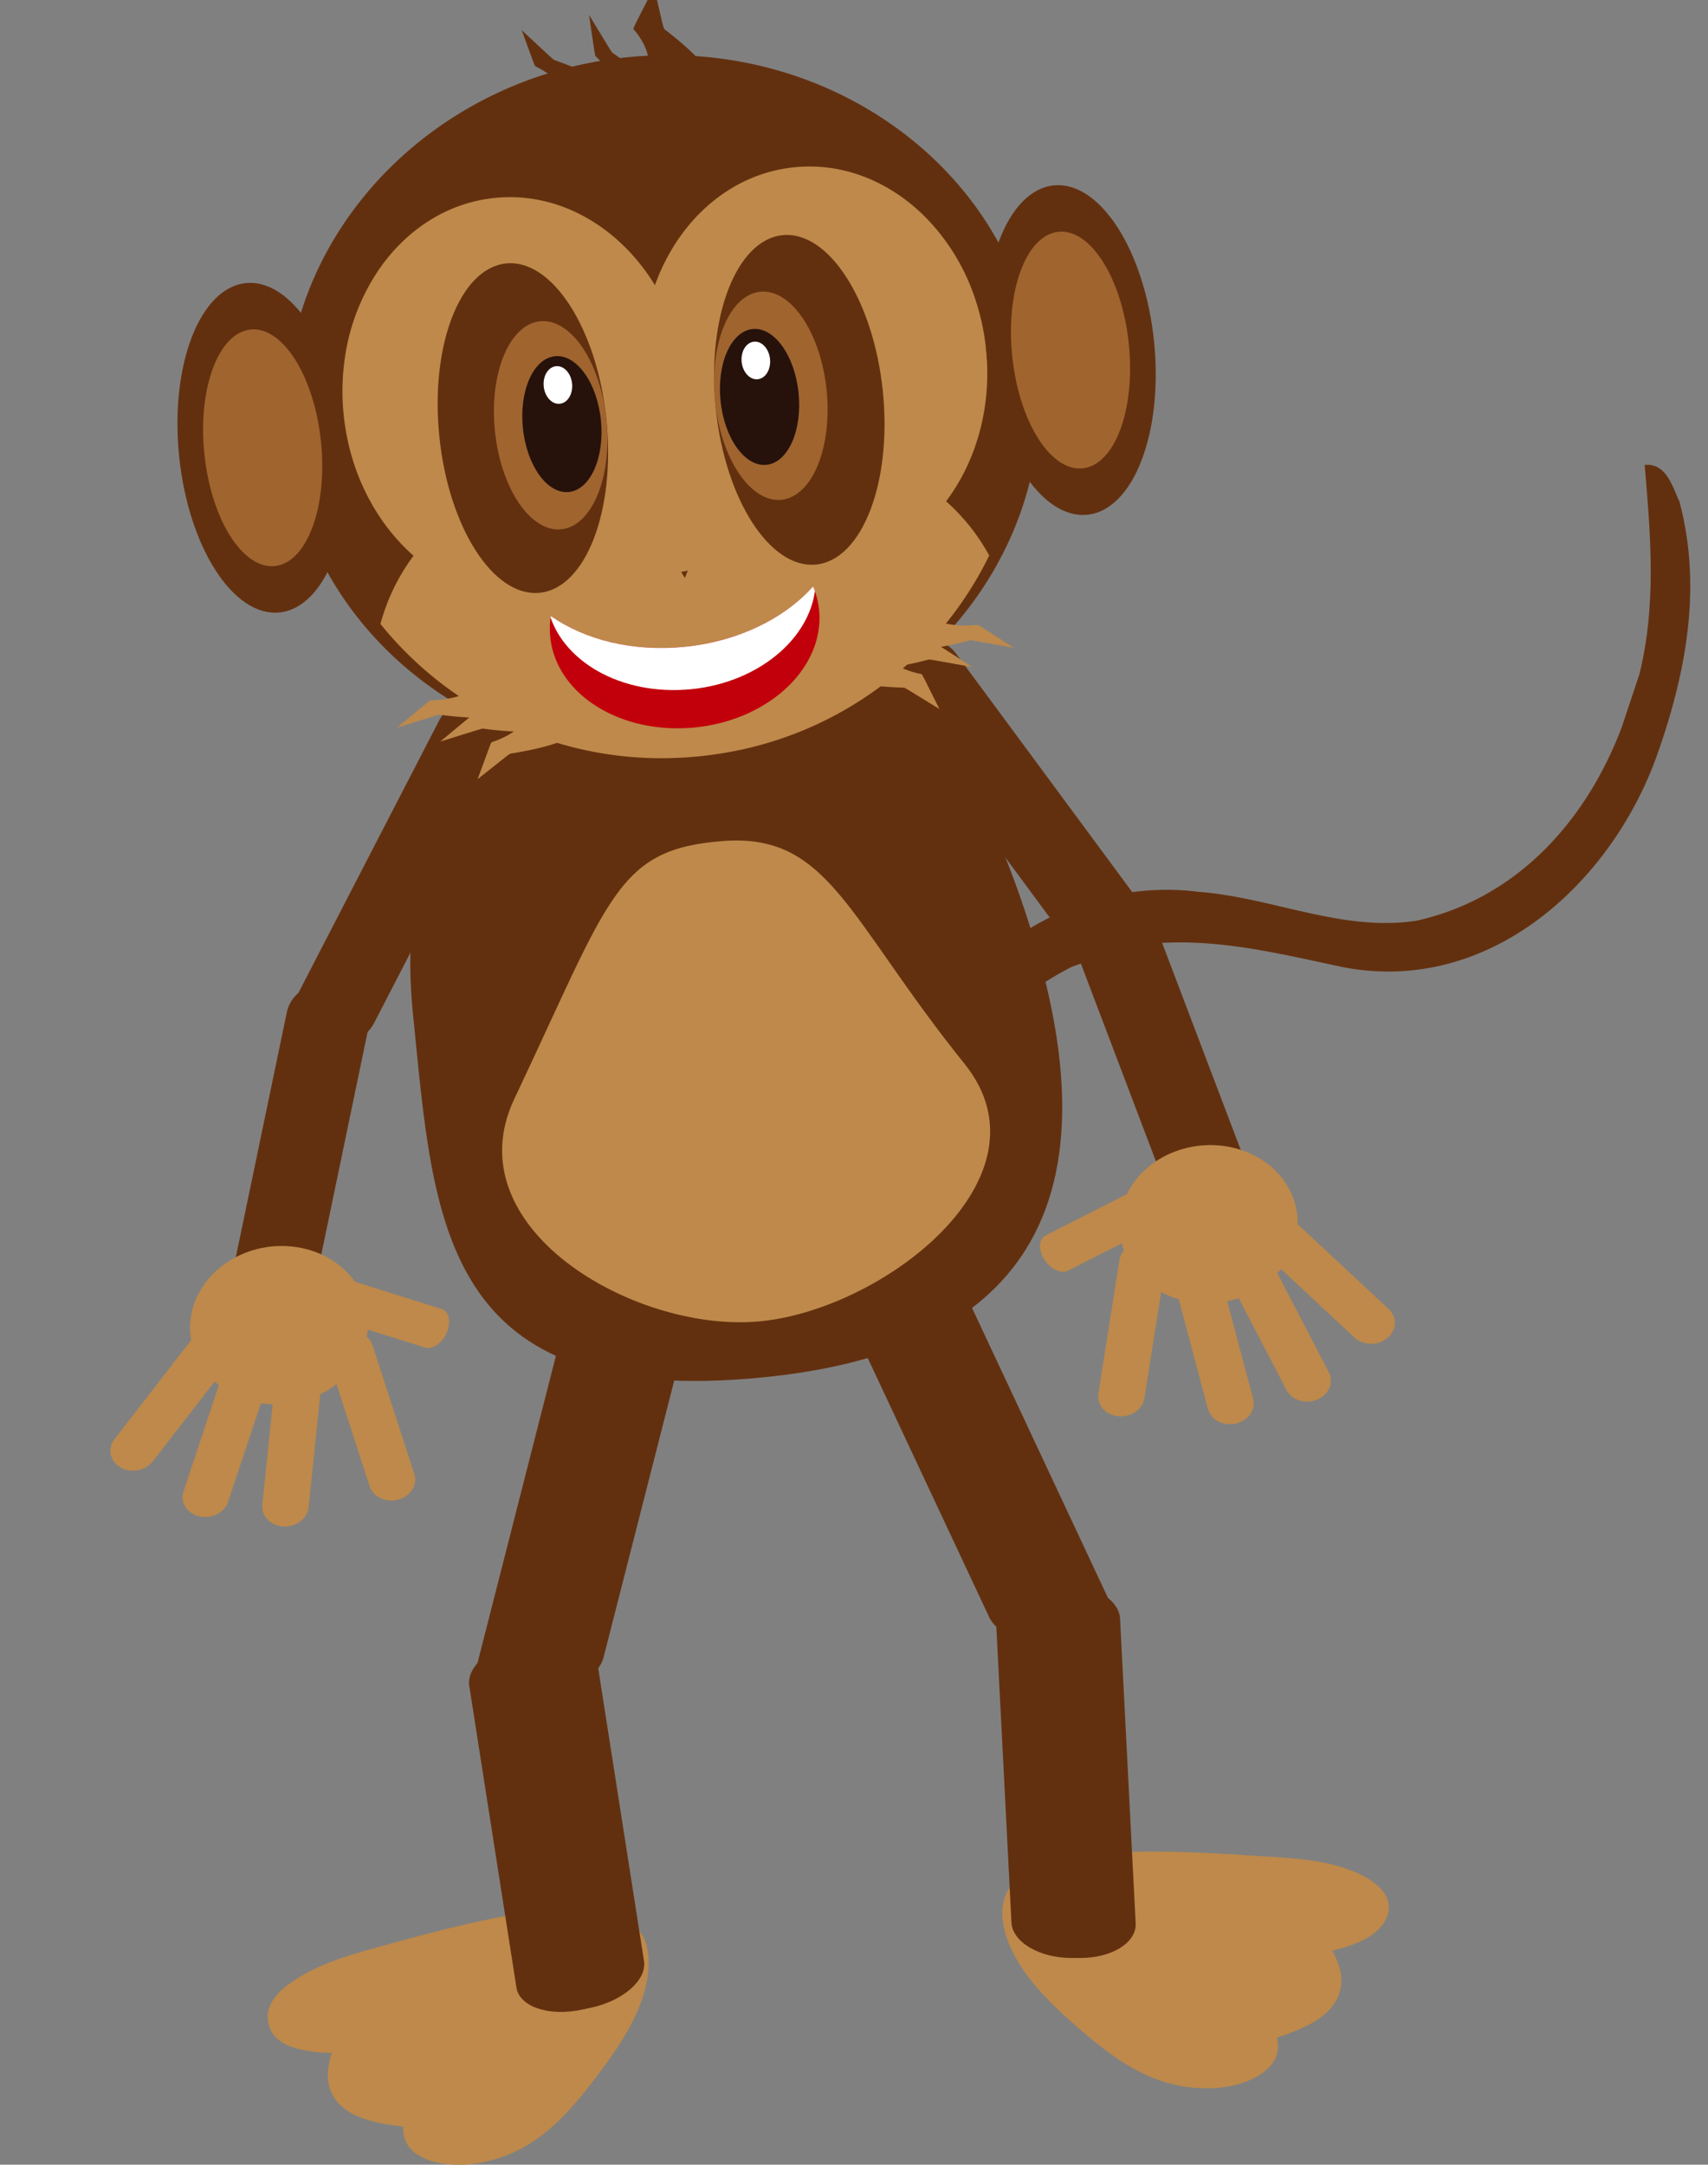 <svg id="Layer_1" data-name="Layer 1" xmlns="http://www.w3.org/2000/svg" viewBox="0 0 789.25 1000"><rect x="0" y="0" width="789.25" height="1000" fill="#808080" stroke="none"/><defs><style>.cls-1{fill:#63300f;}.cls-2,.cls-4{fill:none;}.cls-2{stroke:#63300f;stroke-miterlimit:10;stroke-width:2.67px;}.cls-3{fill:#be894a;}.cls-5{fill:#a0642f;}.cls-6{fill:#26120b;}.cls-7{fill:#fff;}.cls-8{fill:#c2000b;}</style></defs><title>monkey 14</title><path class="cls-1" d="M417.62,637.19c0,2.67,2.66,2.67,2.66,5.34l-2.66,2.66c-2.67,0-5.33,0-8-2.66C391,589.22,399,530.58,428.28,479.94c5.33-5.33,8-10.66,13.33-18.65,26.65-34.65,69.29-53.31,111.94-48C588.2,416,620.18,432,654.83,426.64c48-10.66,80-48,95.95-90.62l8-24c8-32,5.33-64,2.66-95.95,8,0,10.66,10.66,13.33,16,10.66,40,2.66,80-10.66,117.27-21.33,58.64-77.3,109.28-143.93,96-37.31-8-69.3-16-106.61-8a129.81,129.81,0,0,1-18.66,8c-69.3,34.65-88,119.94-77.29,191.9Z"/><path class="cls-2" d="M417.62,637.19c0,2.67,2.66,2.67,2.66,5.34l-2.66,2.66c-2.67,0-5.33,0-8-2.66C391,589.22,399,530.58,428.28,479.94c5.33-5.33,8-10.66,13.33-18.65,26.65-34.65,69.29-53.31,111.94-48C588.2,416,620.18,432,654.83,426.64c48-10.66,80-48,95.95-90.62l8-24c8-32,5.33-64,2.66-95.95,8,0,10.66,10.66,13.33,16,10.66,40,2.66,80-10.66,117.27-21.33,58.64-77.3,109.28-143.93,96-37.31-8-69.3-16-106.61-8a129.81,129.81,0,0,1-18.66,8c-69.3,34.65-88,119.94-77.29,191.9Z"/><path class="cls-3" d="M253.29,888.61c-29.11,3.68-61.29,12.92-88.5,20.6-39.74,12.54-51.8,32.86-1.62,32.61-12.76,26-1.4,30.7,31.5,35-9.68,20.48,21.56,18.87,39.06,12.42,20.11-8.18,32.17-28.49,43.51-43.08,14.66-22,34-63-19-59.11"/><path class="cls-3" d="M251.52,882.18c-24,3.26-47.42,9.2-70.73,15.61-16.52,4.55-34.06,8.81-48,19.28-6.84,5.12-11.67,12.39-7.65,20.8,5.53,11.57,28.1,10.53,38,10.61l-5.76-10c-4.49,9.62-9.33,21.32-2.58,31.08,7.72,11.17,26.09,12.08,38.08,13.7q-2.34-4.1-4.66-8.2c-8.66,21.47,14.6,26.78,31,24.47,27.92-3.92,43.83-23.08,59.72-44.63,10.44-14.14,21.38-31.68,20.78-50-.72-21.78-24.25-25.47-41.47-24.55-8.55.46-8.59,13.79,0,13.33,12.22-.65,28.74-.73,28.13,15.17-.44,11.34-7.84,22.87-13.73,32.14-9.21,14.48-20.91,29.84-35.51,39.11-6.51,4.13-42.3,14-36.05-1.54,1.24-3.06-1.32-7.75-4.65-8.2-8.66-1.17-17.33-2.35-25.63-5.19-9.87-3.38-5.11-13.12-1.9-20,2.1-4.49-.36-10-5.75-10-3.75,0-26.87-2.3-26.35-3.44,3.67-7.94,18.77-12.26,26-14.84,29.29-10.48,61.47-17.66,92.25-21.84,8.48-1.15,4.86-14-3.54-12.85Z"/><path class="cls-3" d="M505.6,862.8c29.25-2.28,62.63.26,90.83,2.27,41.47,4.24,57.38,21.69,8.2,31.6,17.76,22.92,7.58,29.79-23.78,40.64,13.63,18.1-17.28,22.85-35.73,20.08C523.77,953.45,507.85,936,493.79,924c-18.81-18.63-46.07-54.82,6.63-61.74"/><path class="cls-3" d="M505.6,869.47c30.3-2.09,60.6.1,90.83,2.26,10,.71,21.25,2.95,30,8.06,5.82,3.41-19.7,9.62-23.57,10.46s-6.5,6.4-4,9.79c3.27,4.4,10.9,12.75,6.27,18.35-5.76,7-18,9.66-26.06,12.5-3.84,1.35-6.5,6-4,9.79,8.6,13-25.37,10.93-32.15,9.39-17.54-4-33.7-20-46-32.36-7.61-7.64-15.1-16.44-19-26.61-6.34-16.39,11.82-20.5,24.3-22.4,8.47-1.3,4.86-14.14-3.54-12.85-17.39,2.65-38.8,11.16-35.14,32.64,3.08,18.06,17.8,33.27,30.94,45,20.28,18,39.75,33.13,68.2,31,16.91-1.26,36.34-11.78,24-30.5l-4,9.79c11-3.85,27.76-8.08,34.29-18.86,6.73-11.11.38-22.28-6.53-31.57l-4,9.78c10.91-2.35,29.57-5.46,34.45-17.57,3.65-9-4.43-15.8-11.7-19.38-15.54-7.68-34.23-7.88-51.13-9-24.11-1.63-48.28-2.64-72.42-1-8.52.59-8.58,13.92,0,13.33Z"/><path class="cls-3" d="M204.08,604.72c3.44,1.07,4.5,5.93,2.38,10.85h0c-2.13,4.91-6.64,8-10.07,6.95l-41-12.85c-3.43-1.08-4.5-5.94-2.37-10.85h0c2.12-4.92,6.63-8,10.06-7Z"/><path class="cls-1" d="M137.58,459.29c-4.15,8-.18,17.33,8.85,20.76l2.51,1c9,3.43,19.71-.3,23.86-8.33l65.47-126.75c4.15-8,.19-17.33-8.84-20.76l-2.51-.95c-9-3.44-19.72.29-23.87,8.32Z"/><path class="cls-1" d="M104.21,603.61c-1.8,8.63,4.67,16.72,14.44,18.07l2.72.37c9.78,1.35,19.16-4.55,21-13.18L170.7,472.69c1.79-8.63-4.67-16.72-14.45-18.07l-2.72-.38c-9.77-1.34-19.15,4.56-20.95,13.19Z"/><path class="cls-3" d="M70.59,675.13a11.81,11.81,0,0,1-14.94,2.73h0c-4.88-2.85-6.09-8.7-2.72-13.06l40.33-52.09A11.84,11.84,0,0,1,108.21,610h0c4.88,2.86,6.09,8.71,2.71,13.07Z"/><path class="cls-3" d="M142.6,696.35c-.53,5.21-5.76,9.15-11.67,8.82h0c-5.9-.33-10.26-4.82-9.72-10l6.4-62.11c.54-5.2,5.76-9.15,11.67-8.82h0c5.91.34,10.26,4.82,9.73,10Z"/><path class="cls-3" d="M105.41,693.8c-1.68,5-7.65,8-13.34,6.7h0C86.38,699.16,83.12,694,84.8,689l20-60.14c1.68-5,7.65-8,13.34-6.7h0c5.69,1.34,8.94,6.51,7.27,11.55Z"/><path class="cls-3" d="M191.46,680.93c1.61,5-1.71,10.27-7.41,11.83h0c-5.71,1.55-11.65-1.22-13.26-6.2l-19.28-59.41c-1.62-5,1.7-10.27,7.4-11.82h0c5.71-1.56,11.65,1.22,13.26,6.2Z"/><path class="cls-3" d="M169.62,616.79c-3.53,20.06-24.59,34.26-47,31.72S84.79,627.66,88.33,607.6s24.6-34.26,47-31.72S173.16,596.74,169.62,616.79Z"/><path class="cls-1" d="M220.45,769c-2.38,9.33,7.84,16.19,22.84,15.32l4.16-.25c15-.87,29.08-9.15,31.46-18.48l37.6-147.25c2.39-9.33-7.84-16.19-22.83-15.31l-4.16.24c-15,.87-29.08,9.15-31.47,18.48Z"/><path class="cls-1" d="M238.64,918.15c1.38,8.83,14.75,13.43,29.87,10.29l4.2-.88c15.12-3.14,26.26-12.85,24.87-21.68L275.79,766.56c-1.38-8.83-14.75-13.44-29.87-10.29l-4.2.87c-15.12,3.15-26.26,12.85-24.88,21.68Z"/><path class="cls-1" d="M512.27,738.8c4.06,8.67-4.12,17.41-18.27,19.51l-3.93.59c-14.16,2.1-28.93-3.22-33-11.89L392.91,610.16c-4.07-8.67,4.11-17.41,18.27-19.52l3.93-.58c14.16-2.11,28.93,3.22,33,11.89Z"/><path class="cls-1" d="M524.78,888.51c.46,8.92-11.1,16.08-25.82,16l-4.09,0c-14.72-.09-27-7.4-27.48-16.33l-7.21-140.81c-.46-8.93,11.1-16.09,25.82-16l4.09,0c14.72.1,27,7.41,27.48,16.33Z"/><path class="cls-3" d="M483.19,570.71c-3.22,1.64-3.52,6.61-.65,11.1h0c2.86,4.5,7.8,6.82,11,5.18L532,567.46c3.22-1.63,3.51-6.6.65-11.1h0c-2.87-4.5-7.8-6.82-11-5.18Z"/><path class="cls-1" d="M526.13,416.09c5.34,7.24,2.89,17.07-5.49,22l-2.33,1.36c-8.38,4.9-19.5,3-24.85-4.23L409.08,321c-5.35-7.24-2.89-17.07,5.49-22l2.32-1.36c8.38-4.89,19.51-3,24.86,4.24Z"/><path class="cls-1" d="M581.58,552.94c3.12,8.22-2,17.28-11.43,20.25l-2.62.82c-9.44,3-19.62-1.3-22.74-9.51L495.55,434.84c-3.12-8.22,2-17.29,11.43-20.25l2.62-.82c9.44-3,19.62,1.29,22.74,9.51Z"/><path class="cls-3" d="M625.91,617.91a11.81,11.81,0,0,0,15.18.21h0c4.37-3.63,4.65-9.61.64-13.35l-47.92-44.68a11.8,11.8,0,0,0-15.18-.2h0c-4.37,3.63-4.65,9.6-.64,13.35Z"/><path class="cls-3" d="M558.16,650.88c1.34,5,7.11,8.07,12.89,6.75h0c5.78-1.31,9.38-6.47,8-11.51l-16-60.23c-1.34-5-7.11-8.06-12.89-6.75h0c-5.78,1.31-9.38,6.47-8,11.51Z"/><path class="cls-3" d="M594.47,642.15c2.44,4.69,8.8,6.66,14.21,4.38h0c5.4-2.27,7.81-7.91,5.37-12.61l-29.14-56c-2.44-4.69-8.81-6.66-14.21-4.38h0c-5.41,2.27-7.81,7.91-5.37,12.61Z"/><path class="cls-3" d="M507.54,643.82c-.82,5.18,3.28,9.85,9.16,10.43h0c5.87.58,11.3-3.15,12.12-8.33l9.76-61.85c.82-5.18-3.29-9.85-9.16-10.43h0c-5.87-.58-11.3,3.15-12.12,8.33Z"/><path class="cls-3" d="M519.08,576.87c6.62,19.2,29.62,29.71,51.38,23.45s34-26.88,27.42-46.09-29.62-29.7-51.38-23.45S512.46,557.67,519.08,576.87Z"/><path class="cls-1" d="M479.2,438.85C523.35,591.78,433.31,628,353.68,636.17c-151.06,15.45-153.06-71.95-162.86-167.83C180.5,367.5,236.7,279.16,316.33,271S450.93,340.93,479.2,438.85Z"/><path class="cls-1" d="M479.55,170.23a152.5,152.5,0,0,1-7.91,66.36A156.55,156.55,0,0,1,463.28,256c-24,46.94-71.3,82.43-129.19,91.91q-5.62.92-11.37,1.51t-11.44.82c-57.36,2.38-109.83-21.68-143-61.24a158.18,158.18,0,0,1-14.27-20A152.7,152.7,0,0,1,137.39,150.2a158.1,158.1,0,0,1,18.25-41.86c27.28-44.06,76-75.93,134.05-81.87s112.2,15.42,147.84,53a158.08,158.08,0,0,1,26.34,37.3A151.8,151.8,0,0,1,479.55,170.23Z"/><path class="cls-4" d="M311.83,221.36a92.52,92.52,0,0,1-13.07,24.39A92.71,92.71,0,0,1,316.5,267a92.36,92.36,0,0,1,13.07-24.39A92.45,92.45,0,0,1,311.83,221.36Z"/><path class="cls-3" d="M455.65,161.38a106.66,106.66,0,0,0-5.17-23.72,97.13,97.13,0,0,0-24-38.48C410.32,83.57,389.21,75,367,77.28c-29.77,3-53.74,24.82-64.36,54.47-16.42-26.89-44.3-43.36-74.06-40.31-22.17,2.26-41.12,14.91-53.75,33.47a97.08,97.08,0,0,0-15.75,42.54,106.86,106.86,0,0,0-.26,24.28c2.73,26.72,15,49.78,32.27,65a93.64,93.64,0,0,0-15.3,31.51,166.78,166.78,0,0,0,136.72,61.88c3.62-.14,7.25-.4,10.91-.77s7.26-.86,10.84-1.46a166.7,166.7,0,0,0,122.85-91.26,93.12,93.12,0,0,0-19.94-25.06C451.08,213.16,458.38,188.1,455.65,161.38ZM316.49,267c-.56-.92-1.14-1.83-1.73-2.73a95.06,95.06,0,0,0-6.45-8.7q-2.79-3.31-5.82-6.33L301.26,248c-.82-.78-1.66-1.54-2.51-2.29.68-.9,1.35-1.82,2-2.75.32-.47.63-.95,1-1.42q2.35-3.56,4.41-7.38a95.74,95.74,0,0,0,5.71-12.84,92.67,92.67,0,0,0,17.73,21.24q-1.53,2-2.95,4.16c-.95,1.43-1.86,2.88-2.72,4.37-.29.49-.58,1-.86,1.49a90,90,0,0,0-4.6,9.41h0c-.23.52-.44,1-.66,1.56l-.66,1.71Z"/><ellipse class="cls-3" cx="303.16" cy="219.49" rx="59.02" ry="46.03" transform="translate(-20.75 31.97) rotate(-5.84)"/><ellipse class="cls-1" cx="121.37" cy="206.86" rx="38.8" ry="76.47" transform="translate(-20.41 13.42) rotate(-5.84)"/><ellipse class="cls-1" cx="241.61" cy="197.78" rx="38.8" ry="76.47" transform="translate(-18.86 25.6) rotate(-5.84)"/><ellipse class="cls-5" cx="254.45" cy="196.47" rx="25.9" ry="48.3" transform="translate(-18.66 26.9) rotate(-5.84)"/><ellipse class="cls-6" cx="259.64" cy="195.94" rx="18.12" ry="31.53" transform="translate(-18.58 27.42) rotate(-5.84)"/><ellipse class="cls-1" cx="369.34" cy="184.73" rx="38.8" ry="76.47" transform="translate(-16.87 38.52) rotate(-5.84)"/><ellipse class="cls-5" cx="356.18" cy="182.85" rx="25.9" ry="48.3" transform="translate(-16.75 37.17) rotate(-5.84)"/><ellipse class="cls-1" cx="494.67" cy="161.74" rx="38.8" ry="76.47" transform="translate(-13.88 51.15) rotate(-5.84)"/><ellipse class="cls-5" cx="494.67" cy="161.74" rx="27.09" ry="54.92" transform="translate(-13.88 51.15) rotate(-5.84)"/><ellipse class="cls-5" cx="121.37" cy="206.86" rx="27.09" ry="54.92" transform="translate(-20.41 13.42) rotate(-5.84)"/><ellipse class="cls-6" cx="350.98" cy="183.38" rx="18.12" ry="31.53" transform="translate(-16.83 36.65) rotate(-5.84)"/><ellipse class="cls-7" cx="257.79" cy="177.86" rx="6.59" ry="8.72" transform="translate(-16.75 27.14) rotate(-5.84)"/><ellipse class="cls-7" cx="349.26" cy="166.54" rx="6.59" ry="8.72" transform="translate(-15.13 36.38) rotate(-5.84)"/><path class="cls-1" d="M264.79,78.16c7.58-19.74,4.9-36.22-17.51-47.61-.54-1.16-1-2.31-1.37-3.41l-4.86-13.22,11.74,10.92c1,.92,2,1.87,3.18,2.82,24.8,8.86,47.23,19.92,39.86,39.74-1.72,2.89-16.76,6.16-25.71,9Z"/><path class="cls-1" d="M283.09,80.15c9.2-20,9.26-38.16-8-54.3-.29-1.33-.49-2.64-.68-3.91-1.3-8.83-2.23-15.07-2.23-15.07l8.38,13.79c.7,1.16,1.43,2.36,2.28,3.58,19.7,13.81,37.07,29.6,28,49.67-1.86,2.82-15,3.75-23,5.25Z"/><path class="cls-1" d="M264.63,68.21c30.78-17.73,44.82-35.57,28-54.84a43.53,43.53,0,0,1,1.84-4C299,.48,302.21-5.82,302.21-5.82s1.48,6.28,3.57,15.19a34.19,34.19,0,0,0,1.11,4c22.66,17.47,39.89,36.4,9.3,54.29-5.29,2.39-28.21.67-42.79.55Z"/><path class="cls-3" d="M404.29,258c10.11,20.73,24.38,33.16,47.54,30.65,1.23.67,2.38,1.42,3.48,2.13l13.2,8.51-15.91-2.86c-1.33-.24-2.72-.49-4.19-.65-22.78,5.94-45.7,8.74-56-11.94-1.09-3.36,6.15-14.24,9.79-21.46Z"/><path class="cls-3" d="M385.17,266.88c10.11,20.73,24.38,33.16,47.54,30.65,1.23.68,2.38,1.42,3.48,2.13l13.2,8.51-15.91-2.85c-1.33-.24-2.72-.49-4.19-.66-22.78,5.95-45.7,8.75-56-11.93-1.09-3.36,6.15-14.25,9.79-21.47Z"/><path class="cls-3" d="M402.69,265.09c-4.74,24.54,0,41.78,23.2,46.32a36.19,36.19,0,0,1,1.78,3.27l6.43,12.86-12.8-7.85c-1.07-.66-2.18-1.34-3.44-2-25.17-.86-48.33-5-43.8-29.57,1.28-3.81,15.41-12.84,23.71-19.18Z"/><path class="cls-3" d="M242.69,287.13c-7.77,21.85-20.57,36-43.84,36.38-1.15.82-2.21,1.71-3.23,2.55l-12.16,10.1,15.48-4.82c1.29-.41,2.64-.83,4.09-1.18,23.27,3.06,46.34,3,54.31-18.86.71-3.47-7.68-13.37-12.09-20.09Z"/><path class="cls-3" d="M262.65,293.55c-7.76,21.85-20.56,36-43.84,36.38-1.14.83-2.2,1.71-3.22,2.55l-12.16,10.1,15.47-4.82c1.3-.41,2.65-.83,4.1-1.18,23.27,3.06,46.34,3,54.3-18.85.71-3.48-7.68-13.38-12.09-20.1Z"/><path class="cls-3" d="M245.05,294c7.41,23.78,4.58,41.49-17.94,48.9a37.15,37.15,0,0,0-1.41,3.47l-5,13.57,11.85-9.39c1-.79,2-1.61,3.2-2.39,24.9-4,47.44-11,40.25-34.85-1.7-3.62-16.72-10.81-25.66-16.08Z"/><path class="cls-8" d="M378.47,281.65c1.43,14-5,27.34-16.41,37.38-10.26,9-24.55,15.35-40.77,17s-31.51-1.65-43.38-8.41c-13.2-7.52-22.2-19.31-23.63-33.28a37.48,37.48,0,0,1,.16-9.05c0-.25.07-.5.11-.75,15.74,11,38,16.67,62,14.22,24.8-2.54,46.06-13.23,59.16-27.9.3.73.58,1.45.83,2.2A37.45,37.45,0,0,1,378.47,281.65Z"/><path class="cls-7" d="M376.57,273.08c-1.47,10.6-7.34,20.46-16.25,28.29-10.26,9-24.55,15.36-40.78,17S288,316.74,276.17,310c-10.4-5.92-18.19-14.49-21.73-24.68,0-.25.07-.5.11-.74,15.74,11,38,16.67,62,14.21,24.8-2.53,46.06-13.23,59.16-27.89C376,271.6,376.32,272.33,376.57,273.08Z"/><path class="cls-3" d="M445.73,491.48c42.42,52.71-38.79,114.62-96.24,119.07S209.63,566.76,237.68,507.6c44.3-93.44,47.08-115.26,96.25-119.07S391.54,424.13,445.73,491.48Z"/></svg>